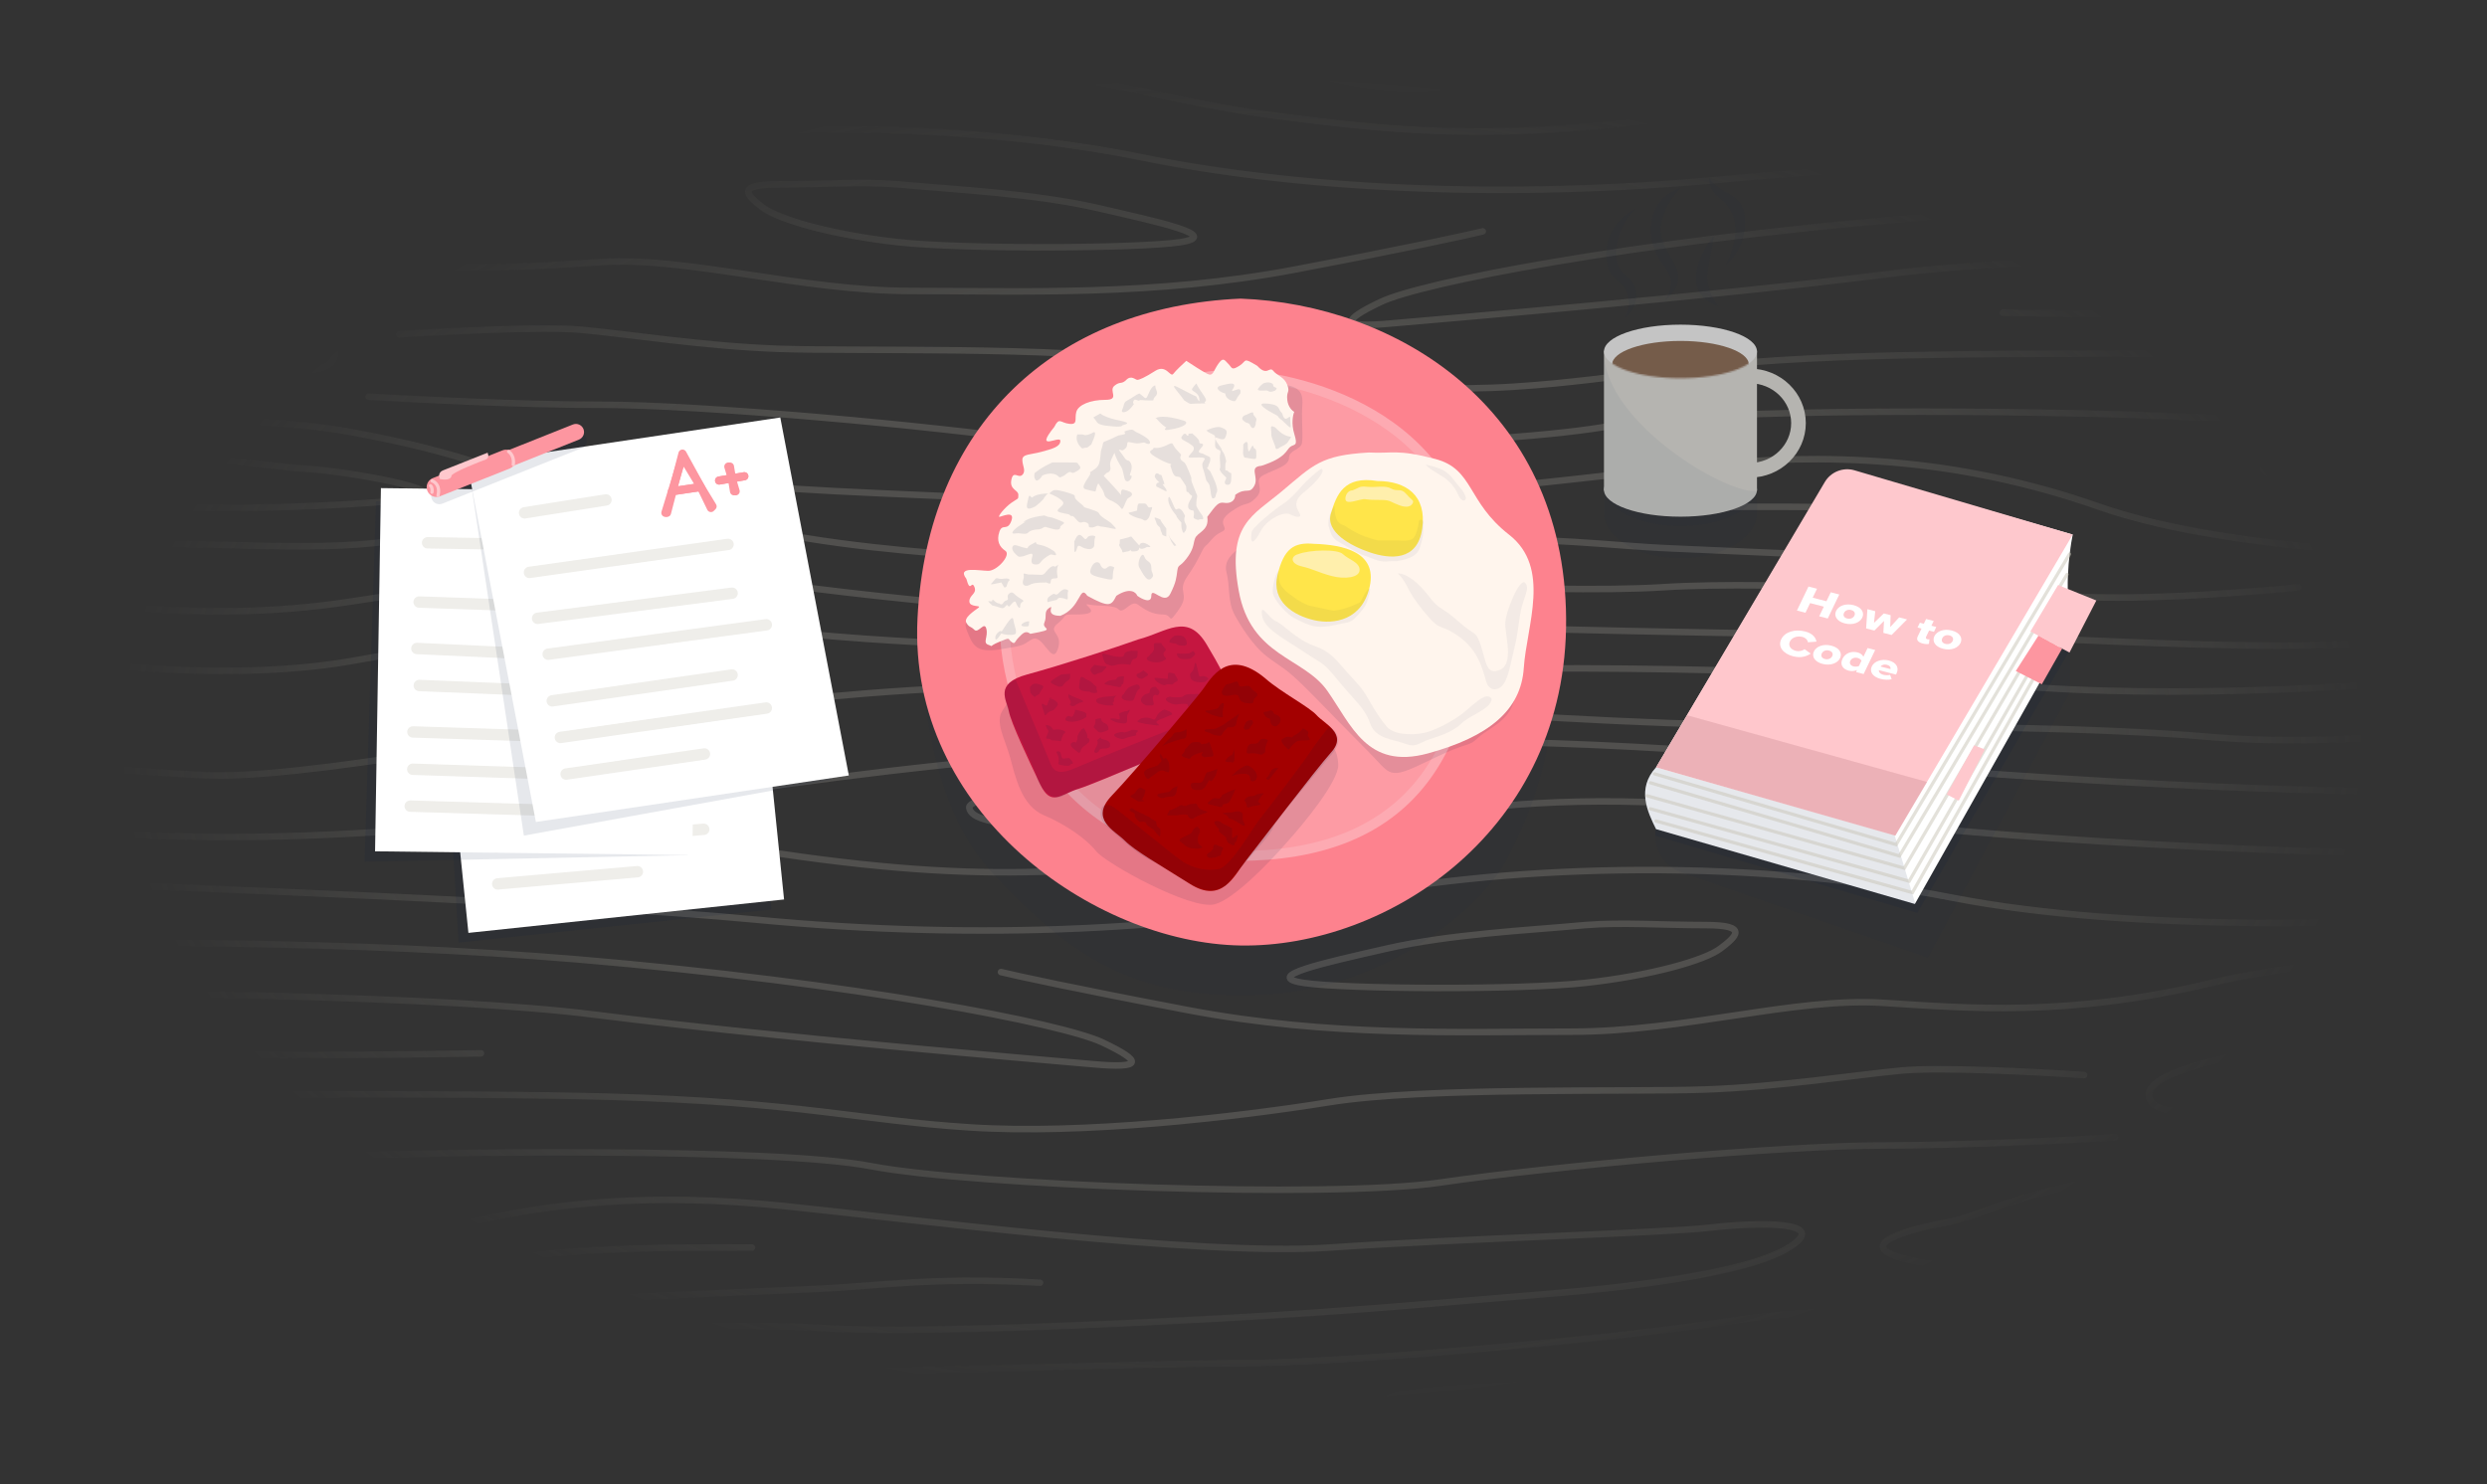 <svg width="1528" height="912" viewBox="0 0 1528 912" fill="none" xmlns="http://www.w3.org/2000/svg">
<rect x="0" y="0" width="1528" height="912" fill="#333333" stroke="none"/>
<path d="M-4 30.596C40.833 32.632 187.9 31.595 417.5 11.169C704.5 -14.365 920 8.948 1070.5 30.596C1221 52.244 1366.5 70.562 1530 50.579M-4 70.007C70.667 70.007 259.5 65.122 417.5 45.583C615 21.16 682 57.24 776 70.007C870 82.773 941.5 89.434 1104 60.015M793.5 41.143C808.167 46.323 845.5 56.13 877.5 53.909C917.5 51.134 929.5 47.803 930.5 41.143C931.5 34.482 875.5 24.49 813 35.037M-4 107.196C60.167 112.562 215.9 117.965 325.5 96.65C462.5 70.007 609.5 77.778 701.5 96.65C793.5 115.522 921.5 123.294 1061.5 109.972C1173.5 99.314 1420.5 89.619 1530 86.104M1530 124.959C1467.33 123.294 1307.8 122.849 1171 134.395C1000 148.827 873 173.805 848.5 185.462C824 197.118 823.5 201.559 854.5 198.783C885.5 196.008 1047 182.686 1161.5 168.254C1253.1 156.709 1445.33 154.563 1530 154.933M-4 136.06C23.167 133.285 95.4 131.953 167 148.827C256.5 169.92 316 164.369 369.5 161.038C423 157.708 491.5 178.801 560.5 178.801C629.5 178.801 709 182.131 796.5 165.479C866.5 152.157 902 144.386 911 142.166M-4 171.585C23.833 174.73 86.3 182.131 113.5 186.572C147.5 192.123 210 202.669 205.5 219.321C201 235.973 150 223.207 98.5 223.207C57.3 223.207 13 220.616 -4 219.321M245.5 205.444C273 203.594 333.9 200.449 357.5 202.669C387 205.444 432.5 212.66 478 214.326C523.5 215.991 650.5 212.66 709 222.097C767.5 231.533 861 242.079 930 237.639C999 233.198 1033.5 222.097 1151.5 218.766C1245.9 216.102 1443.17 217.656 1530 218.766M1530 188.792C1499.83 186.202 1430.8 190.346 1396 192.123C1361.2 193.899 1271.17 192.863 1230.5 192.123M-4 259.286C43.667 256.696 154.2 254.291 215 265.392C291 279.269 309 292.036 330 295.921C351 299.807 390.5 309.798 354.5 318.679C318.5 327.561 296 318.124 255.5 329.226C215 340.327 140 333.666 96 334.221C60.8 334.665 14.667 331.076 -4 329.226M-4 284.265C13 282.415 54.8 278.825 86 279.269C125 279.824 168.5 287.04 189.5 288.15C210.5 289.26 282 301.472 255.5 305.913C229 310.353 163 312.574 124.5 312.018C93.7 311.574 26 307.763 -4 305.913M1530 260.397C1482.33 259.657 1374.1 257.621 1322.5 255.401C1258 252.626 1051 249.85 990.5 261.507C930 273.163 709 281.489 641 271.498C573 261.507 431 248.74 369.5 248.74C320.3 248.74 253.667 245.41 226.5 243.744M1530 285.93C1510 286.855 1462.6 288.15 1433 285.93C1396 283.155 1378.5 285.375 1399.5 293.701C1420.5 302.027 1444.5 311.463 1530 310.353M1530 341.437C1479.5 341.807 1360.8 336.331 1290 311.463C1201.5 280.379 1120.5 278.159 1044.5 285.93C968.5 293.701 789 317.014 709 311.463C629 305.913 504 302.582 475.5 299.252C447 295.921 400 294.811 427 311.463C454 328.116 532 336.442 573 339.772C614 343.103 662.5 347.543 718 351.429C773.5 355.314 952 365.306 1021.5 360.865C1091 356.424 1226 365.306 1283.5 366.971C1329.5 368.303 1388.33 363.455 1412 360.865M1064 311.463C1099 311.463 1197 309.798 1243.5 325.34C1290 340.882 1270.5 344.768 1230.5 344.768C1190.5 344.768 1068 338.662 1027 336.997C986 335.332 953 329.226 887 333.111M-4 358.645C29.167 368.451 119.4 384.4 215 369.746C334.5 351.429 379 344.213 465.5 356.979C552 369.746 707 382.513 762.5 382.513C818 382.513 1046.5 390.284 1157 389.729C1267.5 389.174 1437 408.601 1530 384.733M1530 414.707C1474.33 420.813 1336.5 430.582 1230.5 420.813C1098 408.601 875 408.601 838 414.707C801 420.813 839.5 429.694 882 435.245C924.5 440.795 1052.5 446.346 1114.5 446.346C1176.5 446.346 1281.5 446.346 1360 453.007C1422.8 458.336 1499.5 450.787 1530 446.346M-4 399.165C36.833 407.121 137.8 419.703 215 406.381C311.5 389.729 370 375.852 475.5 387.508C581 399.165 659.5 394.169 677 406.381C694.5 418.593 647.5 421.923 600.5 422.478C553.5 423.033 465.5 431.359 400.5 440.24C335.5 449.122 184 479.651 124.5 476.32C76.9 473.656 19 468.919 -4 466.884M1530 485.756C1485.17 487.792 1338.1 486.755 1108.5 466.329C821.5 440.795 606 464.108 455.5 485.756C305 507.404 159.5 525.722 -4 505.739M1530 525.167C1455.33 525.167 1266.5 520.282 1108.5 500.743C911 476.32 844 512.4 750 525.167C656 537.933 584.5 544.594 422 515.175M732.5 496.303C717.833 501.483 680.5 511.29 648.5 509.069C608.5 506.294 596.5 502.964 595.5 496.303C594.5 489.642 650.5 479.651 713 490.197M1530 562.356C1465.83 567.722 1310.1 573.125 1200.5 551.81C1063.5 525.167 916.5 532.938 824.5 551.81C732.5 570.683 604.5 578.454 464.5 565.132C352.5 554.474 105.5 544.779 -4 541.264M-4 580.119C58.667 578.454 218.2 578.01 355 589.555C526 603.987 653 628.965 677.5 640.622C702 652.278 702.5 656.719 671.5 653.944C640.5 651.168 479 637.846 364.5 623.415C272.9 611.869 80.667 609.723 -4 610.093M1530 591.22C1502.83 588.445 1430.6 587.113 1359 603.987C1269.5 625.08 1210 619.529 1156.5 616.199C1103 612.868 1034.5 633.961 965.5 633.961C896.5 633.961 817 637.291 729.5 620.639C659.5 607.317 624 599.546 615 597.326M1530 626.745C1502.17 629.89 1439.7 637.291 1412.5 641.732C1378.5 647.283 1316 657.829 1320.5 674.481C1325 691.133 1376 678.367 1427.5 678.367C1468.7 678.367 1513 675.776 1530 674.481M1280.5 660.604C1253 658.754 1192.1 655.609 1168.5 657.829C1139 660.604 1093.5 667.82 1048 669.486C1002.5 671.151 875.5 667.82 817 677.257C758.5 686.693 665 697.239 596 692.799C527 688.358 492.5 677.257 374.5 673.926C280.1 671.262 82.833 672.816 -4 673.926M-4 643.952C26.167 641.362 95.2 645.506 130 647.283C164.8 649.059 254.833 648.023 295.5 647.283M1530 714.447C1482.33 711.856 1371.8 709.451 1311 720.552C1235 734.429 1217 747.196 1196 751.081C1175 754.967 1135.5 764.958 1171.5 773.839C1207.5 782.721 1230 773.284 1270.5 784.386C1311 795.487 1386 788.826 1430 789.381C1465.2 789.826 1511.33 786.236 1530 784.386M1530 739.425C1513 737.575 1471.2 733.985 1440 734.429C1401 734.984 1357.5 742.2 1336.5 743.31C1315.5 744.421 1244 756.632 1270.5 761.073C1297 765.513 1363 767.734 1401.5 767.179C1432.3 766.734 1500 762.923 1530 761.073M-4 715.557C43.667 714.817 151.9 712.781 203.5 710.561C268 707.786 475 705.01 535.5 716.667C596 728.323 817 736.65 885 726.658C953 716.667 1095 703.9 1156.5 703.9C1205.7 703.9 1272.33 700.57 1299.5 698.905M-4 741.09C16 742.015 63.4 743.31 93 741.09C130 738.315 147.5 740.535 126.5 748.861C105.5 757.187 81.5 766.623 -4 765.513M-4 796.597C46.5 796.967 165.2 791.491 236 766.623C324.5 735.539 405.5 733.319 481.5 741.09C557.5 748.861 737 772.174 817 766.623C897 761.073 1022 757.742 1050.5 754.412C1079 751.081 1126 749.971 1099 766.623C1072 783.276 994 791.602 953 794.932C912 798.263 863.5 802.703 808 806.589C752.5 810.474 574 820.466 504.5 816.025C435 811.584 300 820.466 242.5 822.131C196.5 823.463 137.667 818.615 114 816.025M462 766.623C427 766.623 329 764.958 282.5 780.5C236 796.042 255.5 799.928 295.5 799.928C335.5 799.928 458 793.822 499 792.157C540 790.492 573 784.386 639 788.271M1530 813.805C1496.83 823.611 1406.6 839.56 1311 824.906C1191.5 806.589 1147 799.373 1060.5 812.139C974 824.906 819 837.673 763.5 837.673C708 837.673 479.5 845.444 369 844.889C258.5 844.334 89 863.761 -4 839.893M-4 869.867C51.667 875.973 189.5 885.742 295.5 875.973C428 863.761 651 863.761 688 869.867C725 875.973 686.5 884.854 644 890.405C601.5 895.956 473.5 901.506 411.5 901.506C349.5 901.506 244.5 901.506 166 908.167C103.2 913.496 26.5 905.947 -4 901.506M1530 854.325C1489.17 862.281 1388.2 874.863 1311 861.541C1214.5 844.889 1156 831.012 1050.5 842.669C945 854.325 866.5 849.329 849 861.541C831.5 873.753 878.5 877.083 925.5 877.638C972.5 878.193 1060.5 877.638 1125.5 886.519C1190.5 895.4 1342 899.286 1401.5 895.956C1449.1 893.291 1507 888.555 1530 886.519M552 113.302C588.5 116.633 635 118.853 674 127.734C713 136.615 751 144.941 725 148.827C699 152.712 592.5 153.267 552 148.827C511.5 144.386 478.5 134.95 469 127.734C459.5 120.518 451 113.302 478 113.302C505 113.302 530 111.452 552 113.302ZM974 568.462C937.5 571.793 891 574.013 852 582.894C813 591.775 775 600.101 801 603.987C827 607.873 933.5 608.428 974 603.987C1014.5 599.546 1047.5 590.11 1057 582.894C1066.5 575.678 1075 568.462 1048 568.462C1021 568.462 996 566.612 974 568.462Z" stroke="url(#paint0_radial)" stroke-opacity="0.2" stroke-width="4" stroke-linecap="round"/>
<path d="M1004.98 178.5C1006.58 187.3 1001.32 193.167 998.484 195C999.984 192.833 1002.28 186.7 999.484 179.5C995.984 170.5 986.484 173 986.984 154.5C987.384 139.7 999.151 131 1004.98 128.5C1001.15 131.667 993.384 141.3 992.984 154.5C992.484 171 1002.98 167.5 1004.98 178.5Z" fill="#001640" fill-opacity="0.05"/>
<path d="M1030.98 168.5C1032.18 176.1 1026.15 182.333 1022.98 184.5C1025.15 181.833 1028.68 174.9 1025.48 168.5C1021.48 160.5 1013.48 155 1014.48 138.5C1015.48 122 1028.48 117 1032.48 115.5C1028.98 119 1021.68 128.5 1020.48 138.5C1018.98 151 1029.48 159 1030.98 168.5Z" fill="#001640" fill-opacity="0.05"/>
<path d="M1048.98 168.5C1048.18 176.1 1052.98 184.667 1055.48 188C1050.82 186.833 1041.58 181.7 1041.98 170.5C1042.38 159.3 1049.48 148.833 1052.98 145C1051.48 156 1049.98 159 1048.98 168.5Z" fill="#001640" fill-opacity="0.05"/>
<path d="M1064.98 133C1068.58 143 1063.48 156.833 1060.48 162.5C1065.15 159 1073.58 148.2 1071.98 133C1070.38 117.8 1056.98 120.5 1049.98 109C1049.98 121.5 1060.48 120.5 1064.98 133Z" fill="#001640" fill-opacity="0.05"/>
<path d="M1271.98 425V383L1016.98 509.5V513.412C1016.98 523.64 1023.47 532.745 1033.13 536.091L1184.48 588.5L1271.98 425Z" fill="#001640" fill-opacity="0.05"/>
<path d="M1272 399L1271 378L1017 491V513.5L1178 561L1272 399Z" fill="#001640" fill-opacity="0.1"/>
<path d="M1017.48 471.5C1005.48 484.5 1012.15 498.834 1017.48 509.5L1176.48 555.5L1273.48 383.5C1267.88 366.7 1271.15 339.834 1273.48 328.5L1139.35 289.914C1132.36 287.903 1124.89 290.861 1121.17 297.113L1017.48 471.5Z" fill="white"/>
<path d="M1176.98 556L1163.98 513L1017.48 471.5C1005.88 483.1 1011.48 498.5 1017.48 509.5L1176.98 556Z" fill="#001640" fill-opacity="0.1"/>
<path d="M1013.98 481L1166.98 526L1269.98 353M1016.48 475.5L1165 519L1271.5 340.5M1011.98 489L1169.98 533.5L1268.98 364.5M1013.98 497L1172.98 541.5L1269.98 372.5M1017.48 504.5L1174.98 548.5L1269.98 380.5" stroke="#C8C5B7" stroke-opacity="0.5" stroke-width="2" stroke-linecap="round"/>
<path d="M1254.48 420.5L1238.48 412.333L1252.48 390.5L1266.98 398.5L1254.48 420.5Z" fill="#FD96A0"/>
<path d="M1287.98 369L1264.48 359.5L1247.48 388L1271.48 401L1287.98 369Z" fill="#FEC8CD"/>
<path d="M1219.46 460.5L1212.89 458L1196 488.163L1203.46 492L1219.46 460.5Z" fill="#FEC8CD"/>
<path d="M1121.14 296.224L1017.48 471.5L1164.48 513.5L1273.48 328.5L1139.44 289.02C1132.41 286.95 1124.87 289.918 1121.14 296.224Z" fill="url(#paint1_linear)"/>
<path d="M1017.48 471.5L1164.48 513.5L1184 480.5L1036.48 439.5L1017.48 471.5Z" fill="#A15E65" fill-opacity="0.2"/>
<path d="M1122.96 380.065L1130.05 365.307L1124.81 363.952L1122.16 369.462L1113.71 367.28L1116.36 361.771L1111.12 360.416L1104.02 375.174L1109.27 376.529L1112.12 370.599L1120.56 372.781L1117.71 378.71L1122.96 380.065Z" fill="white"/>
<path d="M1133.42 383.065C1138.48 384.373 1142.72 382.534 1144.17 379.525C1145.62 376.516 1143.87 373.155 1138.81 371.847C1133.81 370.556 1129.55 372.365 1128.1 375.374C1126.65 378.383 1128.42 381.774 1133.42 383.065ZM1134.87 380.056C1132.82 379.529 1132.26 378.064 1132.95 376.626C1133.63 375.21 1135.32 374.329 1137.36 374.857C1139.44 375.392 1140.03 376.864 1139.35 378.28C1138.66 379.718 1136.94 380.592 1134.87 380.056Z" fill="white"/>
<path d="M1162.19 390.197L1171.68 380.637L1166.83 379.384L1161.34 385.327L1161.59 378.029L1157.41 376.95L1151.37 382.751L1152.14 375.588L1147.32 374.343L1146.54 386.157L1151.6 387.464L1157.53 381.557L1157.12 388.89L1162.19 390.197Z" fill="white"/>
<path d="M1181.33 395.44C1183.07 395.889 1184.37 395.879 1185.15 395.63L1185.46 392.827C1185.25 392.92 1184.67 392.919 1184.15 392.785C1183.32 392.573 1183.06 391.982 1183.36 391.363L1185.23 387.468L1188.22 388.24L1189.64 385.275L1186.65 384.504L1188.06 381.583L1183.39 380.378L1181.99 383.298L1179.55 382.668L1178.12 385.633L1180.56 386.263L1178.23 391.109C1177.25 393.167 1178.34 394.668 1181.33 395.44Z" fill="white"/>
<path d="M1193.78 398.656C1198.84 399.964 1203.09 398.125 1204.53 395.116C1205.98 392.107 1204.23 388.746 1199.17 387.439C1194.17 386.147 1189.91 387.956 1188.46 390.965C1187.02 393.974 1188.78 397.365 1193.78 398.656ZM1195.23 395.647C1193.18 395.12 1192.62 393.656 1193.31 392.217C1193.99 390.801 1195.68 389.92 1197.73 390.448C1199.8 390.983 1200.39 392.455 1199.71 393.871C1199.02 395.31 1197.3 396.183 1195.23 395.647Z" fill="white"/>
<path d="M1101.71 403.302C1106.62 404.57 1110.26 403.197 1112.49 401.633L1108.72 398.919C1107.49 399.918 1105.28 400.443 1103.33 399.939C1100 399.08 1098.55 396.615 1099.71 394.203C1100.87 391.792 1104.11 390.54 1107.43 391.398C1109.39 391.902 1110.66 393.325 1110.76 394.671L1116.02 394.287C1115.61 391.994 1113.96 389.303 1109.05 388.035C1102.8 386.42 1096.56 388.267 1094.37 392.825C1092.19 397.361 1095.46 401.687 1101.71 403.302Z" fill="white"/>
<path d="M1119.78 407.968C1124.84 409.275 1129.08 407.436 1130.53 404.427C1131.97 401.418 1130.23 398.057 1125.17 396.75C1120.17 395.458 1115.9 397.267 1114.46 400.276C1113.01 403.285 1114.78 406.676 1119.78 407.968ZM1121.22 404.958C1119.18 404.431 1118.61 402.967 1119.31 401.528C1119.99 400.112 1121.68 399.231 1123.72 399.759C1125.8 400.294 1126.39 401.766 1125.71 403.183C1125.02 404.621 1123.3 405.494 1121.22 404.958Z" fill="white"/>
<path d="M1145.01 414.186L1152.1 399.428L1147.43 398.223L1144.87 403.555C1144.19 402.186 1142.86 401.319 1141.24 400.902C1137.55 399.949 1133.71 401.318 1132.03 404.814C1130.28 408.443 1132.22 411.182 1135.85 412.12C1137.5 412.545 1139.23 412.444 1140.94 411.742L1140.34 412.981L1145.01 414.186ZM1138.82 409.504C1136.96 409.024 1136.08 407.652 1136.84 406.059C1137.61 404.466 1139.46 403.824 1141.32 404.305C1142.33 404.565 1143.37 405.256 1143.7 405.989L1142.13 409.263C1141.24 409.681 1139.83 409.764 1138.82 409.504Z" fill="white"/>
<path d="M1155.39 417.167C1157.65 417.75 1160.31 417.915 1162.23 417.342L1161.27 414.706C1160.17 415.069 1158.21 414.936 1157.18 414.668C1155.04 414.117 1154.2 412.879 1154.4 411.812L1164.89 414.522L1165.24 413.791C1166.99 410.163 1164.93 407.02 1160.57 405.894C1155.97 404.705 1151.53 406.37 1150.04 409.468C1148.37 412.942 1150.85 415.994 1155.39 417.167ZM1161.47 411.151L1155.4 409.584C1155.96 408.857 1157.26 407.999 1159.31 408.527C1161.47 409.086 1161.71 410.367 1161.47 411.151Z" fill="white"/>
<path fill-rule="evenodd" clip-rule="evenodd" d="M1079.48 315.147V316.022H1079.46C1078.68 331 1057.95 343 1032.48 343C1007.02 343 986.287 331 985.507 316.022H985.484V315.147V298.566H994.716C1003.28 291.727 1017.01 287.294 1032.48 287.294C1047.96 287.294 1061.69 291.727 1070.25 298.566H1079.48V315.147Z" fill="#001640" fill-opacity="0.05"/>
<path fill-rule="evenodd" clip-rule="evenodd" d="M1079.48 299.603V300.345H1079.46C1078.68 313.037 1057.95 323.206 1032.48 323.206C1007.02 323.206 986.287 313.037 985.507 300.345H985.484V299.603V285.552H994.716C1003.28 279.756 1017.01 276 1032.48 276C1047.96 276 1061.69 279.756 1070.25 285.552H1079.48V299.603Z" fill="#001640" fill-opacity="0.05"/>
<path d="M1104.98 260C1104.98 275.892 1091.68 289 1074.98 289C1058.29 289 1044.98 275.892 1044.98 260C1044.98 244.108 1058.29 231 1074.98 231C1091.68 231 1104.98 244.108 1104.98 260Z" stroke="#B5B4B0" stroke-width="9"/>
<rect x="985.484" y="215.5" width="94" height="86" fill="#B5B4B0"/>
<ellipse cx="1032.48" cy="301" rx="47" ry="16.5" fill="#B5B4B0"/>
<ellipse cx="1032.48" cy="216" rx="47" ry="16.5" fill="#C4C4C4"/>
<mask id="mask0" mask-type="alpha" maskUnits="userSpaceOnUse" x="985" y="199" width="95" height="34">
<ellipse cx="1032.48" cy="216" rx="47" ry="16.5" fill="#C8C5B7"/>
</mask>
<g mask="url(#mask0)">
<ellipse cx="1032.48" cy="224" rx="42" ry="14.5" fill="#755C4A"/>
</g>
<path d="M985.484 301.5V217C986.684 261.4 1064.48 305.5 1079.48 301.5C1076.48 315.5 1039.48 317.993 1029.98 317.5C991.42 315.5 986.126 305.477 985.484 301.5Z" fill="#001640" fill-opacity="0.05"/>
<path d="M609.658 536.404C571.677 495.766 565.18 421.881 566.679 390.019C696.281 375.453 955.484 358.12 955.484 405.313C955.484 464.304 940.492 499.262 925.999 527.665C911.506 556.068 853.036 607.958 774.575 611.236C696.114 614.513 657.134 587.202 609.658 536.404Z" fill="#001640" fill-opacity="0.05"/>
<path d="M962.211 380C961.211 249.5 856.711 187 762.211 183.5C648.211 188.5 569.711 261 563.711 380C557.711 499 672.211 579.5 762.211 581C852.211 582.5 963.211 510.5 962.211 380Z" fill="#FD828E"/>
<path d="M617.215 381.074C617.715 317.023 662.134 233.54 757.917 230.002C780.638 230.77 817.574 237.926 848.751 258.239C879.823 278.484 905.211 311.787 905.211 365.29C905.211 417.069 893.859 457.165 870.337 484.293C846.885 511.341 810.891 526 760.451 526C710.054 526 674.214 505.688 650.982 477.52C627.679 449.268 616.966 412.985 617.215 381.074Z" fill="#FD9BA4" stroke="#FDAAB2" stroke-width="6"/>
<path d="M594.485 388.627C591.409 381.272 594.485 383.11 597.56 377.594L668.915 309.557C700.696 284.835 768.196 235.513 783.943 236.004C803.627 236.617 799.936 245.198 799.936 253.779C799.936 262.36 800.551 267.877 799.936 272.167C799.321 276.458 791.939 276.458 791.939 281.362C791.939 286.265 783.943 288.104 776.561 291.782C769.18 295.459 777.792 299.75 771.64 305.879C765.489 312.009 766.719 307.105 756.262 314.461C745.805 321.816 756.262 324.268 750.726 326.719C745.19 329.171 743.345 333.462 740.884 335.301C738.424 337.14 737.193 343.269 729.812 353.689C722.431 364.109 731.657 364.109 724.276 374.529C716.894 384.949 721.2 377.594 714.434 377.594C707.668 377.594 703.362 374.529 699.056 371.464C694.75 368.4 690.444 377.594 687.368 374.529C684.293 371.464 675.066 372.69 668.915 371.464C662.764 370.239 679.987 377.594 661.533 377.594C651.691 377.594 656.612 377.594 649.846 383.11C643.08 388.627 653.537 388.627 649.846 399.047C646.155 409.467 640.619 388.627 633.853 392.917C627.086 397.208 628.932 396.595 614.169 399.047C599.406 401.499 597.56 395.982 594.485 388.627Z" fill="#001640" fill-opacity="0.1"/>
<path d="M641.637 382.715C639.795 387.016 650.237 386.402 633.038 389.474C629.967 387.016 628.124 389.474 625.668 391.931C623.211 394.389 623.825 396.232 621.368 394.389C618.911 392.546 621.368 391.317 613.997 394.389C606.627 397.461 610.926 397.461 607.241 396.232C603.556 395.003 607.241 391.317 606.013 386.402C604.784 381.486 601.099 389.474 598.642 387.016C596.185 384.558 595.571 385.787 593.728 382.715C591.885 379.643 598.642 375.342 601.099 373.499C603.556 371.656 595.571 373.499 595.571 369.505C595.571 365.511 600.485 364.897 598.642 360.596C596.799 356.295 596.185 364.897 593.728 355.681C587.586 347.693 601.713 350.765 607.241 350.765C612.769 350.765 621.368 340.934 617.683 338.477C613.997 336.019 612.155 332.333 613.997 326.803C615.84 321.273 618.911 326.803 621.368 320.044C623.825 313.285 615.226 317.586 613.997 317.586C612.769 317.586 617.068 312.057 621.368 308.985C625.668 305.912 625.668 307.141 625.668 304.069C625.668 300.997 620.14 300.997 621.368 294.853C622.596 288.709 625.668 294.238 628.124 291.781C630.581 289.323 628.124 286.251 628.124 282.564C628.124 278.878 633.038 279.492 639.795 277.649C646.551 275.806 651.465 274.577 651.465 270.89C651.465 267.204 634.881 278.264 647.78 262.289C650.851 256.144 651.465 259.831 656.993 260.445C662.521 261.06 660.064 257.373 661.292 253.072C662.521 248.771 669.892 245.699 679.105 245.699C688.318 245.699 680.948 240.169 684.633 237.097C688.318 234.025 688.932 236.483 692.004 233.411C695.075 230.339 697.532 233.411 698.76 233.411C699.988 233.411 703.06 232.182 709.816 227.881C716.573 223.58 719.029 232.182 720.872 229.724C722.346 227.758 726.81 223.58 728.857 221.737C731.928 223.785 738.807 228.25 741.756 229.724C745.441 231.568 745.441 227.881 748.512 223.58C751.583 219.279 752.197 221.122 754.654 223.58C757.111 226.038 756.497 227.881 761.411 224.809C766.325 221.737 763.253 219.279 772.467 224.809C778.609 231.568 779.837 224.809 782.294 227.881C784.751 230.953 789.051 231.568 790.893 236.483C792.736 241.398 790.279 240.169 790.893 245.699C791.385 250.123 793.965 252.458 795.193 253.072C794.374 254.916 793.228 260.2 795.193 266.59C797.65 274.577 795.193 272.734 792.736 274.577C790.279 276.42 790.279 281.336 774.924 286.251C766.939 286.865 773.695 293.01 770.624 298.539C767.553 304.069 765.71 299.154 758.954 304.069C758.954 307.756 755.883 309.599 752.197 308.985C748.512 308.37 747.284 310.213 741.756 317.586C742.37 321.887 741.141 324.345 738.07 326.803C734.999 329.26 734.385 329.875 733.771 332.333C733.156 334.79 733.157 337.862 728.857 343.392C724.557 348.922 723.943 346.464 723.329 350.765C722.715 355.066 722.715 357.524 719.029 364.897C715.344 372.27 707.359 359.981 707.359 366.126C707.359 371.041 701.626 368.174 698.76 366.126C697.941 363.873 694.215 360.719 685.861 366.126C682.79 372.27 681.562 373.499 668.049 366.126C663.135 358.753 664.364 373.499 651.465 378.414C641.023 378.414 648.394 371.041 644.708 373.499C641.023 375.956 643.48 378.414 641.637 382.715Z" fill="#FFF5ED"/>
<path d="M707.348 355.466C704.891 357.924 702.433 353.008 699.976 348.707C698.219 345.634 701.819 338.26 703.048 341.947C704.276 345.634 707.348 344.405 707.348 348.707C707.348 353.008 709.805 353.008 707.348 355.466Z" fill="#001640" fill-opacity="0.1"/>
<path d="M678.474 355.466C686.46 357.31 682.16 355.466 684.617 348.707C683.798 348.092 681.791 347.232 680.317 348.707C678.474 350.55 676.631 348.707 676.017 346.863C675.402 345.02 672.331 344.405 670.488 348.707C668.645 353.008 670.488 353.623 678.474 355.466Z" fill="#001640" fill-opacity="0.1"/>
<path d="M653.9 367.756C657.586 369.599 655.129 366.527 656.358 362.84C653.9 360.996 652.057 362.84 650.214 364.683C648.371 366.527 648.371 364.069 646.528 365.298C644.685 366.527 643.457 367.141 643.457 368.985C643.457 370.828 644.071 369.599 647.757 368.985C651.443 368.37 648.371 366.527 653.9 367.756Z" fill="#001640" fill-opacity="0.1"/>
<path d="M632.399 381.889C631.784 384.347 633.013 384.962 629.941 384.962C624.412 384.962 629.941 381.275 632.399 381.889Z" fill="#001640" fill-opacity="0.1"/>
<path d="M611.511 391.721C611.511 394.179 612.74 392.95 615.197 389.263C617.04 390.031 620.726 390.492 623.184 389.878C625.641 389.263 623.184 384.962 622.569 380.66C621.955 376.359 615.197 389.263 615.197 388.034C615.197 386.805 611.511 389.263 611.511 391.721Z" fill="#001640" fill-opacity="0.1"/>
<path d="M617.04 373.286C615.811 374.515 613.354 372.672 609.668 372.057C604.139 367.141 609.668 370.828 609.668 368.985C609.668 367.141 611.511 370.828 613.968 370.828C616.426 372.672 615.811 369.599 618.269 368.985C620.726 368.37 617.654 366.527 620.112 364.683C622.569 362.84 622.569 365.298 626.87 367.756C631.17 370.214 626.87 368.985 626.87 372.057C626.87 375.13 625.027 372.672 624.412 370.828C623.798 368.985 623.184 368.985 620.112 372.672C618.801 372.344 618.692 371.816 618.947 371.379L617.04 373.286Z" fill="#001640" fill-opacity="0.1"/>
<path d="M725.778 321.054C724.754 320.03 722.706 317.736 722.706 316.753C720.863 314.705 717.3 309.748 717.792 306.306C718.406 302.005 721.478 313.68 722.706 313.066C723.935 312.451 725.164 311.837 727.007 314.909C728.85 317.982 727.621 316.753 727.621 319.211C727.621 321.669 729.464 322.283 728.85 324.741C728.235 327.199 728.235 325.97 727.621 327.199C727.007 328.428 725.778 325.356 725.778 322.283V321.054Z" fill="#001640" fill-opacity="0.1"/>
<path d="M719.635 332.73C721.478 335.188 720.863 335.802 722.706 335.188C722.092 334.368 720.618 332.484 719.635 331.501C718.406 330.272 715.949 324.127 719.635 332.73Z" fill="#001640" fill-opacity="0.1"/>
<path d="M712.877 319.211C714.106 321.669 713.491 320.44 716.563 324.741V329.657C715.744 329.452 714.106 328.92 714.106 328.428C714.106 327.814 712.877 325.97 712.877 324.741C712.877 323.512 711.034 323.512 710.42 321.054C709.805 318.597 707.348 316.753 712.877 319.211Z" fill="#001640" fill-opacity="0.1"/>
<path d="M734.993 303.234C736.222 305.692 734.993 304.463 734.993 310.608C734.993 311.017 735.73 312.82 738.679 316.753C740.522 320.44 737.451 318.596 736.836 319.211C736.222 319.826 734.993 319.211 733.765 318.596C732.536 317.981 734.379 316.138 733.15 313.68C729.464 313.68 728.85 310.608 731.921 306.306C733.15 303.849 731.921 305.077 730.693 303.234C729.464 301.39 728.85 303.234 728.85 300.776C728.85 298.318 728.85 298.932 725.164 293.402C723.321 292.173 721.478 294.631 719.635 287.871C718.406 284.799 719.635 286.028 719.635 285.413C719.635 284.799 717.792 285.413 710.42 281.112C703.048 276.811 708.577 276.811 708.577 275.582C708.577 274.352 710.42 276.811 717.792 273.124C721.478 271.28 719.635 273.124 723.321 276.811C727.007 280.498 725.164 279.269 725.164 281.112C725.164 282.956 727.007 283.57 727.621 284.185C728.235 284.799 728.85 285.414 731.921 293.402C731.921 296.474 731.921 295.245 734.993 303.234Z" fill="#001640" fill-opacity="0.1"/>
<path d="M743.594 300.776C744.208 303.848 743.594 303.234 744.823 306.306C747.28 306.306 746.666 304.463 747.28 303.234C747.894 302.005 749.123 300.776 743.594 289.715C739.908 286.028 742.365 287.871 742.365 286.643C742.365 285.414 743.594 284.185 743.594 282.341C743.594 280.498 743.594 281.112 738.679 278.654C734.993 278.04 736.836 276.811 738.679 274.353C740.522 271.894 736.836 273.124 736.836 271.895C736.836 270.666 736.836 270.051 732.536 266.364C728.85 266.364 730.693 266.979 730.078 267.593C729.587 268.085 729.055 267.388 728.85 266.979C728.44 266.364 727.253 265.872 725.778 268.822C725.778 270.666 728.85 270.666 733.15 274.353C734.379 276.81 731.921 278.039 730.693 279.883C729.464 281.726 730.693 281.112 736.836 281.112C742.98 281.112 738.679 282.955 738.679 285.413C738.679 287.871 739.294 287.257 741.137 295.245C743.594 298.318 742.98 297.703 743.594 300.776Z" fill="#001640" fill-opacity="0.1"/>
<path d="M746.642 268.883C746.415 266.507 744.58 267.391 741.137 264.521C743.184 263.497 747.894 261.694 750.352 262.677C753.423 263.906 754.652 264.521 752.809 268.822C751.679 271.46 747.544 268.551 746.642 268.883C746.658 269.051 746.666 269.234 746.666 269.437C746.666 269.582 746.664 269.724 746.662 269.864C747.077 270.813 748.19 272.555 750.352 275.582C750.966 278.039 751.58 276.811 752.809 281.112C754.038 285.414 752.809 282.341 752.809 286.643C752.809 290.944 752.809 287.871 754.652 289.715C756.495 291.559 756.495 289.715 756.495 292.173C756.495 294.631 756.495 297.089 755.266 297.703C754.038 298.318 751.58 297.703 752.809 295.245C754.038 292.787 753.423 294.016 750.352 290.329C748.509 287.257 749.737 289.101 749.737 286.643C749.737 284.185 749.123 281.112 749.737 278.654C750.352 276.196 748.509 276.811 747.28 275.582C746.109 274.41 746.612 272.682 746.662 269.864C746.393 269.248 746.418 268.966 746.642 268.883Z" fill="#001640" fill-opacity="0.1"/>
<path d="M709.805 291.558C709.191 292.787 709.191 293.402 712.263 296.474C711.444 296.474 709.928 296.966 710.42 298.932L716.563 302.005C717.792 300.776 712.263 296.474 715.334 297.703C715.334 295.86 714.72 295.86 714.106 293.402C713.491 290.944 712.877 292.173 712.263 291.558C711.648 290.944 710.42 290.329 709.805 291.558Z" fill="#001640" fill-opacity="0.1"/>
<path d="M764.481 281.112C763.253 278.04 763.867 279.883 763.867 273.124C764.481 272.304 765.833 270.911 766.324 271.895C766.939 273.124 766.324 274.353 766.939 276.811C767.553 279.269 769.396 271.895 770.01 274.353C770.625 276.81 771.854 274.353 771.854 278.654C771.854 282.956 772.468 282.341 764.481 281.112Z" fill="#001640" fill-opacity="0.1"/>
<path d="M781.069 265.75C781.069 268.822 781.069 267.593 783.526 274.353C783.526 275.172 783.895 276.565 785.369 275.582C787.212 274.352 787.826 274.353 789.669 273.124C791.512 271.895 790.898 271.895 792.741 269.437C794.584 266.979 790.898 270.666 783.526 262.677C779.84 260.834 781.069 262.677 781.069 265.75Z" fill="#001640" fill-opacity="0.1"/>
<path d="M782.297 254.074C787.212 256.532 783.526 255.303 787.826 258.376C789.26 259.81 792.25 262.677 792.741 262.677C793.355 262.677 792.741 260.834 792.741 257.147C792.741 253.46 789.669 261.448 787.826 254.074C785.983 252.231 786.598 252.231 785.369 250.387C784.14 248.544 779.84 247.929 776.768 247.929C773.697 247.929 774.311 249.773 782.297 254.074Z" fill="#001640" fill-opacity="0.1"/>
<path d="M782.297 236.868C782.297 235.025 778.611 234.41 776.154 235.639C775.54 236.049 774.065 237.237 773.082 238.712C771.854 240.555 776.154 239.941 777.997 239.941C779.84 239.941 779.226 241.784 783.526 239.941C785.983 237.483 782.297 238.712 782.297 236.868Z" fill="#001640" fill-opacity="0.1"/>
<path d="M750.352 236.868C745.437 238.097 749.737 241.17 752.809 241.784C752.809 242.808 753.546 245.103 756.495 246.086C760.181 247.315 758.338 246.086 762.024 241.784C762.638 238.712 761.41 238.712 758.338 239.941C755.266 241.17 758.338 238.712 758.338 236.868C758.338 235.025 755.266 235.639 750.352 236.868Z" fill="#001640" fill-opacity="0.1"/>
<path d="M768.167 261.448C766.939 258.99 766.324 260.834 763.867 258.376C763.253 257.966 762.516 256.778 764.481 255.303C766.939 254.689 770.01 252.231 770.01 254.074C770.01 255.918 772.468 256.532 771.854 258.376C771.239 260.219 771.854 259.605 771.239 261.448C770.625 263.292 769.396 263.906 768.167 261.448Z" fill="#001640" fill-opacity="0.1"/>
<path d="M740.522 246.7C742.365 245.471 738.065 241.784 734.993 235.639C734.584 236.049 733.519 237.237 732.536 238.712C731.307 240.555 736.222 240.555 736.836 244.857C737.328 248.298 735.812 245.471 734.993 243.628C734.379 243.423 731.553 242.153 725.164 238.712C717.177 234.41 723.321 239.941 727.621 246.086C732.536 249.158 730.078 247.929 736.836 247.929C743.594 247.929 738.679 247.929 740.522 246.7Z" fill="#001640" fill-opacity="0.1"/>
<path d="M709.805 243.628C712.263 241.17 709.805 239.941 709.805 236.868C709.396 236.868 708.331 237.237 707.348 238.712C706.119 240.555 706.119 241.17 704.891 243.628C703.662 246.086 703.048 243.628 699.976 241.784C698.133 242.399 695.061 244.857 692.604 246.086C690.146 247.315 690.761 249.158 689.532 251.616C688.303 254.074 691.989 254.074 695.061 250.387C698.133 246.7 695.675 249.158 696.29 246.7C696.904 244.242 699.362 246.7 699.976 246.086C700.59 245.471 701.819 246.086 706.119 246.086C710.42 246.086 707.348 246.086 709.805 243.628Z" fill="#001640" fill-opacity="0.1"/>
<path d="M716.563 262.677C715.744 262.268 713.368 260.588 710.42 257.147H709.805C710.829 256.123 715.703 254.935 727.007 258.376C731.307 259.605 727.621 262.677 719.02 263.906C714.597 264.889 715.539 263.497 716.563 262.677Z" fill="#001640" fill-opacity="0.1"/>
<path d="M692.604 264.521C697.519 263.292 695.061 264.521 699.976 266.364C700.795 266.774 702.925 267.962 704.891 269.437C707.348 271.28 707.348 274.353 703.048 271.895C701.204 271.895 699.976 273.124 695.061 271.895C690.146 270.666 695.061 274.353 689.532 276.811C688.677 276.444 687.968 276.296 687.366 276.323C688.286 277.867 689.834 279.567 690.761 281.112C692.604 284.185 693.832 281.726 695.061 285.413C696.29 289.1 692.604 292.788 695.061 292.173C696.29 293.402 691.989 298.932 690.761 293.402L690.761 293.402C689.532 287.871 689.532 287.871 688.303 286.028C686.294 282.678 685.223 280.131 684.71 278.273C684.052 279.393 683.511 280.867 682.774 282.341C680.931 286.028 683.389 287.871 681.546 289.715C679.839 291.422 681.293 288.915 678.105 292.435C679.577 293.954 682.305 296.84 685.846 300.776C691.375 306.921 687.075 303.234 689.532 300.776C689.942 300.776 691.375 301.022 693.832 302.005C696.904 303.234 695.061 305.077 693.832 305.692C692.604 306.306 692.604 306.306 690.761 310.607L690.761 310.608C688.918 314.909 689.532 311.837 685.846 309.379C682.16 306.921 682.774 308.15 680.317 306.306C677.86 304.463 679.088 303.848 677.245 300.776C676.233 299.088 675.406 297.956 674.764 296.974C673.183 299.999 673.398 302.005 672.945 302.005C672.331 302.005 669.874 301.39 667.417 300.776L667.416 300.776C664.959 300.161 664.959 298.932 668.645 293.402C671.043 289.803 669.54 290.368 669.212 290.524C669.143 290.557 669.126 290.572 669.212 290.524C669.343 290.451 669.711 290.233 670.488 289.715C674.173 287.257 675.402 286.642 676.017 281.112C676.631 275.582 676.017 278.654 677.245 274.353C678.474 270.051 676.017 273.124 687.075 267.593C695.676 266.364 687.689 265.75 692.604 264.521Z" fill="#001640" fill-opacity="0.1"/>
<path d="M698.651 313.712C698.628 312.319 698.812 309.379 699.976 309.379H703.048C704.891 309.379 704.891 311.837 706.119 311.837C707.348 311.837 708.576 310.608 707.348 313.68C706.119 316.753 706.734 317.367 704.891 319.211C703.048 321.054 702.433 318.596 699.976 318.596C693.832 316.753 692.604 314.909 693.832 314.909C694.79 314.909 697.382 314.131 698.651 313.712Z" fill="#001640" fill-opacity="0.1"/>
<path d="M695.061 329.657C695.88 330.681 698.01 333.221 699.976 335.188C700.959 332.238 704.481 333.959 706.119 335.188C707.507 336.298 706.388 336.28 704.743 336.096C702.995 337.113 700.733 337.93 699.976 336.416C699.976 338.26 698.747 338.874 696.29 338.874C694.324 338.874 694.652 338.055 695.061 337.645C694.652 338.055 693.587 338.874 692.604 338.874C691.375 338.874 689.532 340.103 689.532 338.874C689.532 337.645 687.075 335.188 687.689 334.573C688.303 333.958 687.689 331.501 688.303 331.501C688.795 331.501 693.013 330.272 695.061 329.657Z" fill="#001640" fill-opacity="0.1"/>
<path d="M671.716 336.416C672.945 335.187 671.716 333.958 672.945 329.657C672.535 329.247 671.102 328.674 668.645 329.657C666.802 332.115 666.802 331.501 664.959 329.657C663.116 327.814 661.887 328.428 660.044 332.73V337.645C660.044 340.718 661.273 338.874 661.887 336.416C662.501 333.958 664.344 336.416 666.802 337.031C669.259 337.645 670.488 337.645 671.716 336.416Z" fill="#001640" fill-opacity="0.1"/>
<path d="M647.757 355.466C652.057 355.466 647.757 353.622 650.214 346.863C649.6 347.478 648.249 348.583 647.757 348.092C647.143 347.477 645.3 348.092 642.842 351.164C640.385 354.237 640.999 353.008 631.784 353.008C626.87 351.779 629.941 352.393 628.713 356.08C627.484 359.767 629.941 360.382 631.784 359.767C633.627 359.153 633.627 357.924 642.842 357.924C647.757 360.381 643.457 355.466 647.757 355.466Z" fill="#001640" fill-opacity="0.1"/>
<path d="M609.668 357.924C607.825 359.767 609.054 359.153 615.197 357.924L617.04 360.996C618.883 360.996 618.269 359.767 619.497 357.309C621.34 356.08 619.497 355.466 618.269 355.466C617.04 355.466 615.197 356.08 613.354 355.466C611.511 354.851 611.511 356.08 609.668 357.924Z" fill="#001640" fill-opacity="0.1"/>
<path d="M634.242 341.947C635.47 337.646 628.713 343.176 625.641 341.947C624.207 340.923 621.463 338.383 621.955 336.416C622.569 333.958 624.412 335.188 628.713 336.416C633.013 337.645 629.941 336.416 633.627 334.573C637.313 332.73 636.085 332.73 636.699 333.958C637.313 335.187 640.999 333.958 647.757 338.874C650.829 342.561 646.528 340.718 645.914 340.718C645.3 340.718 644.071 341.332 641.614 343.176C639.156 345.019 639.156 346.863 636.699 346.863C634.242 346.863 633.013 346.248 634.242 341.947Z" fill="#001640" fill-opacity="0.1"/>
<path d="M643.457 324.127C640.999 322.898 640.999 325.356 637.313 325.356C636.085 325.356 633.259 325.724 631.784 327.199C629.941 329.043 627.484 327.199 623.798 327.814C620.112 328.428 622.569 325.356 627.484 322.283C631.416 319.825 629.941 320.44 628.713 321.054C629.327 320.03 632.767 317.736 641.614 316.753C645.914 318.596 643.457 316.753 649.6 319.211C655.743 321.668 653.9 321.054 651.443 323.512C651.443 325.97 649.6 325.97 643.457 324.127Z" fill="#001640" fill-opacity="0.1"/>
<path d="M631.784 306.306C632.399 302.62 633.627 306.306 634.242 305.692C634.838 305.095 637.173 303.339 644.06 303.238C644.264 303.235 644.473 303.234 644.685 303.234C645.095 302.824 646.16 301.882 647.143 301.39C648.371 300.776 652.057 301.39 657.586 303.234C663.116 305.077 657.586 304.463 663.116 308.764C668.645 313.066 663.116 310.608 670.488 313.066C677.86 315.524 672.945 314.909 678.474 318.596C684.003 322.283 681.546 320.44 684.617 323.512C687.689 326.585 682.774 324.127 676.017 323.512C673.559 322.283 673.559 324.127 670.488 324.127C667.416 324.127 670.488 322.283 667.416 321.054C664.344 319.826 664.344 322.898 661.273 319.211C658.201 315.524 658.815 317.982 657.586 316.753C656.358 315.524 655.743 316.138 651.443 314.909C647.143 313.681 652.672 311.837 653.286 309.379C653.778 307.412 647.757 304.463 644.685 303.234C644.473 303.234 644.264 303.235 644.06 303.238C643.559 303.242 642.221 304.875 641.614 305.692C641.614 306.101 640.508 307.781 636.085 311.222C628.713 314.909 631.17 309.993 631.784 306.306Z" fill="#001640" fill-opacity="0.1"/>
<path d="M649.6 292.173C647.757 290.944 644.685 290.329 640.385 292.173C639.975 292.992 638.788 294.754 637.313 295.245C635.47 295.86 634.856 290.944 636.085 290.329C637.313 289.715 638.542 287.871 646.528 284.185H656.358C663.73 284.185 661.273 284.185 663.116 286.028C664.959 287.871 662.501 289.1 660.044 290.329L660.044 290.329C657.586 291.559 658.815 287.871 653.9 292.173C650.214 294.016 651.443 293.402 649.6 292.173Z" fill="#001640" fill-opacity="0.1"/>
<path d="M664.959 275.582C663.32 274.353 660.412 270.911 661.887 266.979H664.959C666.187 266.979 666.187 268.208 670.488 266.364C674.173 263.906 672.945 267.593 670.488 273.124C666.801 276.196 668.645 274.353 664.959 275.582Z" fill="#001640" fill-opacity="0.1"/>
<path d="M678.474 261.448C672.945 260.219 674.788 259.605 671.716 256.532L676.017 254.074C676.836 254.894 680.317 256.901 687.689 258.376C696.904 260.219 690.146 260.834 689.532 261.448C688.918 262.063 688.303 262.677 678.474 261.448Z" fill="#001640" fill-opacity="0.1"/>
<path d="M822.205 469.824C821.783 459.711 817.456 456.832 815.346 456.656L731.987 424H629.108C624.36 424 620.666 429.267 615.918 436.641C611.17 444.015 617.501 454.022 620.666 465.61C623.832 477.198 627.525 495.106 641.242 500.899C654.96 506.693 667.622 515.647 673.425 523.021C679.229 530.395 731.46 559.364 746.232 555.677C758.05 552.728 780.349 529.517 790.022 518.281C800.925 506.342 822.627 479.937 822.205 469.824Z" fill="#001640" fill-opacity="0.1"/>
<path d="M741.326 395.963C729.478 376.131 716.891 388.372 699.402 392.905C686.99 397.383 652.012 408.77 631.138 414.437C610.264 420.103 618.727 430.303 619.855 437.102C620.983 443.902 632.267 467.7 639.037 481.866C645.806 496.032 651.448 488.099 662.731 484.699C674.014 481.3 729.881 456.458 746.403 450.927C768.405 443.561 758.074 430.869 755.818 424.07C753.561 417.27 749.141 409.046 741.326 395.963Z" fill="#C51640"/>
<path d="M728.64 393.174C727.64 390.674 725.64 390.174 721.64 390.674C719.64 392.008 716.54 394.774 720.14 395.174C724.64 395.674 721.64 396.174 725.64 396.674C729.64 397.174 729.64 395.674 728.64 393.174Z" fill="#001640" fill-opacity="0.1"/>
<path d="M732.984 403.5C734.484 402 734.984 402 732.984 400C732.318 400.5 730.884 401.5 730.484 401.5C729.984 401.5 725.64 402 723.984 401.5C722.329 401 722.984 405 726.984 405C730.984 405 731.484 405 732.984 403.5Z" fill="#001640" fill-opacity="0.1"/>
<path d="M731.484 416.5C732.484 419.5 737.484 419.5 740.484 419L742.484 417C741.818 416.333 740.084 415.1 738.484 415.5C736.484 416 736.984 416.5 735.484 410C733.984 403.5 733.984 410.5 732.984 412C731.984 413.5 730.484 413.5 731.484 416.5Z" fill="#001640" fill-opacity="0.1"/>
<path d="M736.984 428.5C736.484 425 735.484 427 731.484 426.5C730.536 426.5 728.409 426.7 727.485 427.5C726.329 428.5 725.64 428.5 721.64 428.5C717.64 428.5 720.14 427.5 717.484 428.5C714.829 429.5 716.984 431.5 720.14 432.5C723.295 433.5 722.484 432.5 726.984 432.5C731.484 432.5 727.984 432.5 731.484 436C734.984 439.5 733.984 436 736.984 434.5C739.984 433 737.484 432 736.984 428.5Z" fill="#001640" fill-opacity="0.1"/>
<path d="M715.485 400.5C717.485 398.5 714.985 398.5 713.485 395.174H709.985C708.485 395.174 708.985 396.674 708.985 398C708.985 399.326 709.485 399.5 705.485 403.5C702.485 405.5 707.485 407 709.985 407C712.485 407 713.485 407 716.485 405C716.485 404 713.485 402.5 715.485 400.5Z" fill="#001640" fill-opacity="0.1"/>
<path d="M722.485 419C724.829 418 722.985 417 721.64 414C720.588 413.667 718.385 413.1 717.985 413.5C717.485 414 717.484 416.5 717.484 417C717.484 417.5 711.485 416.5 709.985 416.5C708.485 416.5 709.985 419 713.485 420.5C716.985 422 715.485 420 718.485 420.5C721.484 421 720.14 420 722.485 419Z" fill="#001640" fill-opacity="0.1"/>
<path d="M692.485 400.5C695.985 399.5 693.985 400 698.985 400C698.985 401.167 698.885 403.6 698.484 404L698.484 404C697.984 404.5 697.484 405 696.484 405C695.684 405 694.818 407.333 694.484 408.5C692.651 408.167 688.384 407.7 685.985 408.5C682.985 409.5 682.984 409 680.984 408.5C678.984 408 678.485 407 677.485 403.5C676.485 400 678.985 402.5 685.985 403.5C692.985 404.5 688.985 401.5 692.485 400.5Z" fill="#001640" fill-opacity="0.1"/>
<path d="M704.484 415.5C706.484 414.5 704.484 413.5 702.484 412C701.818 412.5 700.184 413.6 698.985 414C697.485 414.5 698.484 416.5 700.484 417C702.484 417.5 702.484 416.5 704.484 415.5Z" fill="#001640" fill-opacity="0.1"/>
<path d="M711.984 426.5C712.984 424.5 711.984 424.5 709.985 422C708.818 422 706.484 422.5 706.484 424.5C706.484 427 704.484 425.5 702.484 427.5C700.484 429.5 700.484 431 702.484 432.5C704.484 434 704.484 433.5 707.484 433.5C710.484 433.5 707.484 430.5 708.484 428C709.484 425.5 710.984 428.5 711.984 426.5Z" fill="#001640" fill-opacity="0.1"/>
<path d="M720.14 439C720.14 437.5 717.985 437 715.485 436C714.318 436.333 711.684 437.7 710.484 440.5C708.984 444 708.484 441 704.484 441C700.484 441 699.984 442.5 698.985 443C697.985 443.5 700.484 444.5 708.484 445.5C716.484 446.5 708.484 444.5 710.984 443C713.484 441.5 712.484 442.5 720.14 439Z" fill="#001640" fill-opacity="0.1"/>
<path d="M692.485 430.5C688.485 430 688.484 427.5 690.484 426.5C690.818 425.833 691.684 424.3 692.485 423.5C693.485 422.5 692.984 422.5 696.984 421C700.984 419.5 700.484 423.5 699.984 423.5C699.484 423.5 698.484 424.5 697.484 427.5C696.484 430.5 696.484 431 692.485 430.5Z" fill="#001640" fill-opacity="0.1"/>
<path d="M689.484 420.5C690.484 420.5 690.484 418 690.484 415.5C689.151 415.5 686.384 415.8 685.985 417C685.485 418.5 683.484 417 679.984 419C676.484 421 679.984 420.5 686.484 422C689.984 423 688.484 420.5 689.484 420.5Z" fill="#001640" fill-opacity="0.1"/>
<path d="M678.984 411C681.484 408.5 677.485 410 672.484 408.5C671.484 409.333 669.584 411.2 669.984 412C670.484 413 670.984 414 671.984 414.5C672.984 415 673.484 414 675.484 413.5C677.484 413 676.484 413.5 678.984 411Z" fill="#001640" fill-opacity="0.1"/>
<path d="M683.984 431.5C685.484 430.5 682.984 429.5 685.985 427.5C684.651 427.667 681.784 428 680.984 428C679.985 428 675.484 428.5 673.984 429.5C672.484 430.5 674.484 432.5 675.484 432.5C676.485 432.5 677.485 433.5 681.984 433.5C686.484 433.5 682.484 432.5 683.984 431.5Z" fill="#001640" fill-opacity="0.1"/>
<path d="M692.485 440.5C692.485 438 694.484 437.5 693.984 436L692.485 437C691.818 437 690.084 437.2 688.484 438C686.484 439 687.984 439 687.984 441C687.984 443 686.984 441.5 683.484 441.5C679.984 441.5 683.984 443 684.984 443.5C685.984 444 685.985 444 689.484 444.5L689.484 444.5C692.984 445 692.485 443 692.485 440.5Z" fill="#001640" fill-opacity="0.1"/>
<path d="M698.484 450C700.484 448.5 697.484 448.5 695.484 448.5C693.984 449.167 690.884 450.4 690.484 450C689.985 449.5 686.484 450 684.984 451C683.484 452 685.985 453.5 688.484 454C690.984 454.5 690.484 453.5 695.484 452.5C700.484 451.5 696.484 451.5 698.484 450Z" fill="#001640" fill-opacity="0.1"/>
<path d="M673.984 424.5C674.984 427 668.984 425.5 669.484 425C668.151 425 665.184 424.8 663.984 424C662.484 423 662.984 422 663.484 418C663.984 414 665.984 417 668.484 418C670.984 419 669.984 419 672.484 421C674.984 423 672.984 422 673.984 424.5Z" fill="#001640" fill-opacity="0.1"/>
<path d="M654.984 419C657.484 417 657.484 418 657.484 414L651.985 414.5C650.818 415.167 648.084 416.8 646.484 418C644.484 419.5 645.984 420 650.484 422C653.984 422 652.484 421 654.984 419Z" fill="#001640" fill-opacity="0.1"/>
<path d="M660.485 436.118C660.144 436.039 660.088 436 660.485 436V436.118C661.861 436.436 667.885 437.397 667.485 439C666.985 441 668.485 440 665.985 441.5C663.484 443 660.485 443.5 658.485 443.5C656.485 443.5 653.484 443 654.984 441C656.485 439 657.485 440.5 658.485 440.5C659.285 440.5 660.151 438.167 660.485 437V436.118Z" fill="#001640" fill-opacity="0.1"/>
<path d="M646.484 429.5C650.484 431.5 650.485 433 648.985 434.5C647.485 436 648.485 436 645.485 437C642.485 438 642.485 441.5 641.485 438C640.485 434.5 639.485 432.5 640.485 432.5C641.485 432.5 641.484 433.5 642.984 433.5C644.006 433.5 643.288 431.324 645.214 429.443C644.253 429.339 643.9 429.074 646.484 428.5C645.965 428.797 645.549 429.116 645.214 429.443C645.591 429.484 646.061 429.5 646.484 429.5Z" fill="#001640" fill-opacity="0.1"/>
<path d="M638.484 426.5C636.984 427.5 635.484 428 635.984 428.5C634.984 427.833 632.984 426.2 632.984 425C632.984 423.5 632.484 422 632.984 422C633.484 422 633.984 419 638.484 420.5C642.985 422 640.485 422 638.484 426.5Z" fill="#001640" fill-opacity="0.1"/>
<path d="M657.484 432.5C658.484 431.5 657.484 430.5 656.484 428.5V426.5C656.818 426.833 658.584 427.9 662.984 429.5C668.485 431.5 663.484 431.5 662.984 432C662.485 432.5 661.484 432.5 660.485 433.5C659.485 434.5 656.484 433.5 657.484 432.5Z" fill="#001640" fill-opacity="0.1"/>
<path d="M643.984 450C644.484 448 643.484 449.5 642.484 445.5C643.485 445.5 645.684 445.9 646.484 447.5C647.484 449.5 647.484 447.5 651.985 448.5C655.585 449.3 654.485 450.5 653.484 451C652.985 452 651.985 454.2 651.985 455C651.985 456 650.484 455 647.484 455C644.485 455 646.484 454 643.984 454C641.485 454 643.484 452 643.984 450Z" fill="#001640" fill-opacity="0.1"/>
<path d="M667.984 453.5C668.484 452 667.485 450 665.985 447.5C665.318 447.5 663.584 448.5 661.984 452.5C661.984 456 661.984 453.5 661.484 455.5C660.984 457.5 660.485 455 658.485 456.5C656.485 458 659.484 460 661.984 462C664.484 464 662.984 460.5 665.985 458.5C668.985 456.5 667.485 457 668.484 456.5C669.484 456 669.984 453.5 667.984 453.5Z" fill="#001640" fill-opacity="0.1"/>
<path d="M650.484 467.5C650.484 465.5 650.484 465 648.985 462C649.818 461.5 651.584 461.2 651.985 464C652.485 467 653.484 466 654.984 466C656.484 466 656.484 465 658.485 467.5C660.485 470 657.484 469 657.484 470C657.484 471 653.484 470.5 651.484 470C649.484 469.5 650.484 469.5 650.484 467.5Z" fill="#001640" fill-opacity="0.1"/>
<path d="M672.484 461C672.984 460 675.484 456.5 673.984 455C674.818 454.167 676.484 452.7 676.484 453.5C676.484 454.5 677.485 454 679.984 455C682.484 456 681.984 457.5 681.984 458.5C681.984 459.5 679.984 460 677.485 460C674.985 460 675.484 462 673.984 462.5C672.485 463 671.984 462 672.484 461Z" fill="#001640" fill-opacity="0.1"/>
<path d="M672.484 447.5C670.985 446.5 673.484 446 672.984 442C674.151 441.667 676.484 441.1 676.484 441.5C676.484 442 676.484 443.5 678.984 444.5C680.984 445.3 681.151 447.5 680.984 448.5C679.651 449.167 676.684 450.4 675.484 450C673.984 449.5 673.984 448.5 672.484 447.5Z" fill="#001640" fill-opacity="0.1"/>
<path d="M644.181 466.174C642.491 461.939 630.098 432.293 624.113 418C622.88 418 619.888 419.059 617.775 423.294C615.135 428.588 622.528 443.94 624.113 447.645C625.697 451.351 636.259 473.585 636.788 476.761C637.316 479.938 641.012 487.349 646.822 489.467C652.631 491.584 655.272 486.82 660.553 485.232C665.834 483.643 685.903 475.173 700.69 469.35C715.478 463.527 748.221 455.586 759.312 451.88C768.184 448.916 763.009 438.293 759.312 433.352L733.962 442.352C713.893 450.292 671.115 467.338 660.553 471.997C647.35 477.82 646.294 471.468 644.181 466.174Z" fill="#001640" fill-opacity="0.1"/>
<path d="M808.952 439.504C804.44 434.405 786.955 425.342 777.366 416.844C754.241 397.547 744.089 416.844 739.012 423.642C733.936 430.44 697.274 474.06 683.173 488.788C669.072 503.517 684.865 510.315 691.07 516.546C697.274 522.778 711.375 530.708 731.116 543.171C750.857 555.634 758.189 538.073 764.958 529.576C771.726 521.078 807.824 473.493 817.977 462.163C828.129 450.834 813.464 444.602 808.952 439.504Z" fill="#A30000"/>
<path d="M760.984 420.5C760.484 417 757.984 420 753.484 420.5C750.984 423.167 747.884 428.3 755.484 427.5C764.484 425 758.484 431 765.484 432C772.484 433 768.484 431 771.484 428.5C774.484 426 770.484 425.5 768.484 422.5C766.484 419.5 761.484 424 760.984 420.5Z" fill="#001640" fill-opacity="0.1"/>
<path d="M776.984 439.5C774.984 436.5 777.984 438 780.484 436.5C780.984 436.5 782.084 436.8 782.484 438C782.984 439.5 785.484 439 786.484 441C787.484 443 785.984 445 784.484 446C782.984 447 780.484 445.5 780.484 443C780.484 440.5 778.984 442.5 776.984 439.5Z" fill="#001640" fill-opacity="0.1"/>
<path d="M803.484 451.5C803.984 450 804.484 449.5 800.484 447.5C799.984 448.333 798.384 450.3 795.984 451.5C792.984 453 794.484 453.5 792.984 453C791.484 452.5 790.484 452.5 787.984 454C785.484 455.5 790.984 460 791.484 460.5C791.984 461 792.984 458.5 794.984 457C796.984 455.5 796.484 455 801.984 455C807.484 455 802.984 453 803.484 451.5Z" fill="#001640" fill-opacity="0.1"/>
<path d="M776.484 463C778.484 461.5 775.984 461.5 778.984 455L778.484 454.5C777.484 454 775.184 453.4 773.984 455C772.484 457 772.484 457 769.484 457C766.484 457 765.984 460 765.984 462C765.984 464 767.984 462.5 771.484 463C774.984 463.5 774.484 464.5 776.484 463Z" fill="#001640" fill-opacity="0.1"/>
<path d="M778.484 479C779.984 480 780.484 477.5 785.484 472H783.484C782.484 472 780.984 473 779.984 475.5C778.984 478 776.984 478 778.484 479Z" fill="#001640" fill-opacity="0.1"/>
<path d="M767.484 448L767.484 448C767.818 447.333 768.684 445.8 769.484 445C770.485 444 769.484 442 767.984 442.5C766.484 443 765.484 443 764.484 446C763.485 449 765.484 448.5 767.484 448Z" fill="#001640" fill-opacity="0.1"/>
<path d="M757.984 446.5C760.485 445.5 758.484 445 761.484 438.5C760.318 439.333 757.084 441.6 753.484 444C751.484 445.5 752.484 445 749.484 446.5C746.484 448 746.984 448 742.984 448C738.984 448 739.484 449.5 741.984 450C744.484 450.5 743.984 451.5 747.984 452C751.984 452.5 749.484 451.5 753.484 448C754.484 446 755.484 447.5 757.984 446.5Z" fill="#001640" fill-opacity="0.1"/>
<path d="M751.484 435.5C751.984 433 752.484 432 750.984 432C750.484 432.333 749.384 433.2 748.984 434C748.484 435 748.984 435.5 742.984 436.5C737.984 436.5 741.984 438 742.984 438.5L742.985 438.5C743.985 439 744.985 439.5 748.984 440.5C752.984 441.5 750.484 440 751.484 435.5Z" fill="#001640" fill-opacity="0.1"/>
<path d="M726.484 454C729.484 454 728.984 452 728.984 448C728.151 448.667 725.884 450 723.484 450C720.484 450 720.984 452 719.484 453C717.984 454 714.484 458 713.984 458.5C713.484 459 715.484 457 726.484 454Z" fill="#001640" fill-opacity="0.1"/>
<path d="M712.984 468.5C714.984 467 711.484 466 712.984 463L714.985 466.5C715.318 466 716.185 465.3 716.985 466.5C717.985 468 718.485 468.5 718.485 472.5C718.485 476.5 716.485 473.5 713.984 473.5C711.484 473.5 710.985 475 708.485 476.5C705.985 478 705.985 479 704.985 478.5C703.985 478 703.484 477 702.984 475.5C702.484 474 703.984 473 704.984 472.5C705.984 472 706.484 472 709.484 471C712.484 470 710.984 470 712.984 468.5Z" fill="#001640" fill-opacity="0.1"/>
<path d="M733.985 456C730.985 456 730.485 458.5 727.985 460.5C728.151 460.833 727.985 462 725.985 464L725.985 464C726.485 465 726.485 465 729.485 466C732.485 467 729.985 465 735.985 463C741.985 461 736.985 463 738.485 464.5C739.985 466 741.485 465 743.985 465C746.485 465 745.485 463 743.985 458.5C742.485 454 742.984 457 740.485 457C737.985 457 738.485 458 737.985 457C737.485 456 736.985 456 733.985 456Z" fill="#001640" fill-opacity="0.1"/>
<path d="M758.485 464C758.485 461.5 757.984 462 758.485 460L756.985 464C756.484 464 755.084 464.5 753.484 466.5C751.484 469 755.485 468 756.985 468.5C758.485 469 758.485 466.5 758.485 464Z" fill="#001640" fill-opacity="0.1"/>
<path d="M770.485 480C772.485 479 772.485 477 771.985 475.5L771.484 474.5C771.151 473.833 769.985 472.2 767.984 471C765.484 469.5 764.484 471 762.485 472C760.485 473 757.984 475.5 756.985 476.5C755.985 477.5 758.485 475.5 764.484 475.5C770.484 475.5 765.984 481 770.485 480Z" fill="#001640" fill-opacity="0.1"/>
<path d="M772.985 492.5C773.485 492 773.984 490 776.484 487.5C775.318 487.5 772.685 487.7 771.484 488.5C769.984 489.5 768.484 489 766.985 489.5C765.785 489.9 764.818 491.333 764.485 492C764.818 492.167 765.584 493 765.984 495C766.485 497.5 766.985 495.5 771.985 495C776.985 494.5 772.485 493 772.985 492.5Z" fill="#001640" fill-opacity="0.1"/>
<path d="M743.985 480C744.985 480 747.485 476.5 747.984 472.5C746.318 473.167 742.784 474.5 741.984 474.5C740.984 474.5 740.485 476.5 739.485 479C738.485 481.5 736.985 481 733.985 481C730.985 481 731.485 482.5 731.985 484C732.485 485.5 734.985 485.5 736.985 485.5C738.985 485.5 740.485 484 741.984 481C743.484 478 742.984 480 743.985 480Z" fill="#001640" fill-opacity="0.1"/>
<path d="M756.985 489.5C758.485 486.5 757.984 487.5 758.985 485C758.151 485.167 755.384 486.1 750.984 488.5C749.484 491.5 748.984 490.5 746.985 490.5C744.985 490.5 745.485 490.5 742.984 492.5C740.484 494.5 742.984 494 747.985 495.5C752.985 497 749.485 494.5 752.485 494C755.485 493.5 755.484 492.5 756.985 489.5Z" fill="#001640" fill-opacity="0.1"/>
<path d="M763.485 503.5V500C762.485 498 758.985 498.5 757.485 499C755.985 499.5 754.485 499 751.985 499.5C749.485 500 753.484 500 754.485 502C755.485 504 755.484 502 761.484 506C767.485 510 763.485 504.5 763.485 503.5Z" fill="#001640" fill-opacity="0.1"/>
<path d="M719.484 489.5C722.984 489.5 722.985 486 723.484 483C722.484 483.333 720.284 484.3 719.484 485.5C718.484 487 717.485 486.5 712.984 487.5C708.484 488.5 712.984 490.5 713.984 490.5C714.984 490.5 715.985 489.5 719.484 489.5Z" fill="#001640" fill-opacity="0.1"/>
<path d="M703.485 487C703.985 484.5 703.985 486 700.985 484C700.485 484 699.285 484.3 698.484 485.5C697.484 487 697.485 487.5 695.485 488.5C693.485 489.5 694.485 489.5 699.485 492.5C704.685 492.5 702.985 491.833 701.485 491.5C701.985 490.833 703.084 489 703.485 487Z" fill="#001640" fill-opacity="0.1"/>
<path d="M702.984 500.5C702.484 500 699.485 499.5 695.485 496.5C694.318 496.833 692.684 497.8 695.485 499C698.985 500.5 695.485 500.5 698.484 503.5C701.484 506.5 699.485 504.5 702.484 505C705.484 505.5 702.984 506 705.984 508C708.984 510 707.984 509 710.484 512C712.984 515 712.984 514.5 712.984 509.501V509.5C711.984 508.5 710.484 508 710.484 506C710.484 504 709.484 505 705.984 502C703.984 501 703.485 501 702.984 500.5Z" fill="#001640" fill-opacity="0.1"/>
<path d="M724.984 495C723.484 496 720.484 497.5 718.485 498L716.985 501H722.484C725.484 501 723.484 500.5 727.484 500.5C731.484 500.5 728.484 501.5 731.484 503C733.484 504 732.984 502 739.485 500C745.985 498 736.985 499 735.985 495.5C734.985 493 733.985 494 732.984 494C731.984 494 730.984 494 728.984 495C726.984 496 726.484 494 724.984 495Z" fill="#001640" fill-opacity="0.1"/>
<path d="M756.984 509C755.984 508.5 755.484 508 750.984 506C750.651 505.5 749.584 504.5 747.984 504.5C745.984 504.5 744.484 505 748.984 509.5C748.484 511 748.984 511 751.985 513.5C754.985 516 752.484 514.5 753.484 516C754.484 517.5 753.484 517.5 756.484 519C759.484 520.5 757.984 518 758.985 517.5C759.985 517 759.984 515 760.484 513.5C760.984 512 756.984 515.5 756.985 515C756.985 514.5 756.984 514 756.984 509Z" fill="#001640" fill-opacity="0.1"/>
<path d="M735.985 515C735.985 512.5 737.985 512 736.985 509.5L735.985 508C735.318 508 733.784 508.4 732.984 510L732.983 510.002C731.984 512 731.984 512 730.984 512.5L725.985 515C722.985 516.5 725.985 517.5 727.484 519C728.984 520.5 730.984 521.5 735.985 521.5C740.485 521 737.985 520 736.985 519C735.985 518 735.985 517.5 735.985 515Z" fill="#001640" fill-opacity="0.1"/>
<path d="M750.984 522.5C752.484 520 749.484 520.5 746.985 519C746.484 519 745.484 519.2 745.484 520C745.484 521 745.484 522.5 741.984 524.5C740.984 525.5 741.484 528 745.484 527C747.984 527 746.985 526.5 748.984 526C750.984 525.5 749.484 525 750.984 522.5Z" fill="#001640" fill-opacity="0.1"/>
<path d="M804.514 462.719C807.48 458.108 813.517 450.318 816.165 447C817.577 447 820.719 448.258 821.99 453.288C823.579 459.575 816.165 465.339 813.517 469.006C810.869 472.674 782.803 505.16 782.273 508.304C781.743 511.447 771.152 522.974 761.62 533.978C752.088 544.981 754.207 543.933 748.911 546.029C743.615 548.125 738.849 546.553 733.024 543.933C727.199 541.313 717.667 533.978 707.076 528.738C696.485 523.498 688.012 514.591 680.598 508.304C674.667 503.274 676.009 497.824 677.421 495.728C678.127 494.855 680.386 493.633 683.775 495.728C688.012 498.348 721.374 526.118 727.199 529.786C733.024 533.454 741.497 535.55 748.911 533.978C756.325 532.406 769.564 508.828 773.8 503.588C778.037 498.348 800.808 468.482 804.514 462.719Z" fill="#001640" fill-opacity="0.1"/>
<path d="M753.635 352.003C751.497 344.001 757.912 339.734 762.188 336C818.137 354.314 927.148 393.61 930.569 414.948C934.845 441.619 916.671 445.353 908.118 453.355C901.296 459.737 904.376 454.421 878.184 467.224C851.991 480.026 855.199 476.292 840.231 461.356C825.264 446.42 815.995 436.495 803 423.5C789.5 410 787.587 410.435 778.5 403.5C769.413 396.565 761.465 383.256 758.446 377.608C754.17 369.606 755.774 360.004 753.635 352.003Z" fill="#001640" fill-opacity="0.1"/>
<path d="M787.697 301.786C806.968 285.613 811.502 279.756 840.975 278.061C855.711 278.844 858.151 275.843 881.784 282.015C905.577 288.229 901.067 308.207 927.139 328.543C953.211 348.878 937.908 384.465 936.207 410.449C934.507 436.433 914.669 452.814 877.261 462.982C839.853 473.15 830.236 445.4 815.5 424.5C800.764 403.6 768.438 403.67 761.07 363C753.701 322.329 769.4 317.141 787.697 301.786Z" fill="#FFF5ED"/>
<path d="M841.59 360.175C846.082 339.268 825.308 334.748 807.342 334.183C794.99 333.039 788.814 337.008 784.884 353.394C780.954 369.781 794.99 378.257 807.342 381.082C819.694 383.907 837.099 381.082 841.59 360.175Z" fill="#FFE54A"/>
<path d="M873.802 324.864C876.676 304.561 864.06 295.594 846.316 295.594C825.533 292.175 821.131 304.141 817.697 315.538C814.263 326.934 829.729 335.424 841.737 339.47C853.745 343.516 870.928 345.168 873.802 324.864Z" fill="#FFE54A"/>
<path d="M785.484 351C785.484 356 785.894 358.5 787.984 361C790.663 364.203 790.984 364 794.634 366.777C799.803 370.709 804.277 372.115 804.277 372.115L819.276 375.317C819.276 375.317 825.169 374.784 831.062 372.115C836.954 369.446 835.347 371.047 837.49 366.777C839.633 362.507 841.776 360.905 841.776 361.973C841.776 363.04 841.776 363.574 840.704 367.311C839.633 371.047 839.097 372.648 834.276 377.986C829.455 383.324 827.847 382.256 823.562 383.324C819.276 384.392 813.806 385.534 808.984 385C804.163 384.466 798.384 381.635 794.634 379.5C790.884 377.365 784.627 370.804 782.484 366C780.342 361.196 785.484 348.331 785.484 351Z" fill="#001640" fill-opacity="0.05"/>
<path d="M816.484 324C815.413 321.331 817.134 314 819.984 311C819.984 314 819.913 314.764 820.984 318.5C822.056 322.236 826.24 323.007 826.24 323.007C826.24 323.007 828.919 325.142 834.276 327.811C839.633 330.48 846.597 332.081 846.597 332.081H858.918C858.918 332.081 866.418 333.149 868.56 330.48C870.703 327.811 871.775 321.405 871.775 320.338C871.775 319.27 873.917 318.737 874.453 320.338C874.989 321.939 874.453 322.473 874.453 325.676C874.453 328.878 874.056 330.764 872.984 334.5C871.913 338.236 870.948 341.365 863.984 343.5C857.02 345.635 856.806 344.466 851.984 345C847.163 345.534 842.234 342.568 838.484 341.5C834.734 340.432 827.306 335.669 822.484 333C817.663 330.331 817.556 326.669 816.484 324Z" fill="#001640" fill-opacity="0.05"/>
<path d="M897.984 444.5C903.341 439.162 915.949 435.905 916.484 429.5C913.27 424.162 904.984 433.5 898.484 438.5C892.561 443.056 883.576 447.641 878.203 449.5C871.775 451.724 857.004 452.604 851.984 446.5C848.561 442.337 845.5 438 840.704 429.5C836.588 422.205 833.791 420 828 413.5C820.502 405.085 817.714 400.405 807 396.669C796.286 392.932 788.206 383.324 783.92 381.723C779.635 380.121 774.278 369.446 775.349 377.986C776.421 386.527 789.215 392.499 801 400.506C812.785 408.513 811.895 405.512 822.484 418.554C832.127 430.429 838.561 434.892 841.776 444.5C844.99 454.108 856.239 454.317 863.203 456.986C870.167 459.655 871.775 456.452 878.203 454.317C884.631 452.182 892.627 449.838 897.984 444.5Z" fill="#001640" fill-opacity="0.05"/>
<path d="M874.453 375.317C863.203 361.439 865.882 359.838 858.918 352.365C864.275 352.365 871.775 358.236 878.203 366.777C884.631 375.317 885.167 372.115 895.881 381.723C906.595 391.331 906.595 387.061 909.809 396.669C913.023 406.277 913.023 415.351 921.594 411.614C930.165 407.878 924.808 390.797 924.808 383.324C924.808 375.851 933.915 354.5 937.129 358.236C940.344 361.973 935.522 367.311 933.915 377.986C932.308 388.662 932.308 390.797 930.165 399.337C928.023 407.878 927.487 412.682 924.808 418.554C922.13 424.425 915.166 426.027 913.023 418.554C910.88 411.081 908.202 399.337 895.881 390.797C883.56 382.256 885.703 389.196 874.453 375.317Z" fill="#001640" fill-opacity="0.05"/>
<path d="M799.984 298.5C803.184 294.9 809.151 289.5 811.984 288C814.984 290 805.984 298.5 802.984 301C799.984 303.5 793.484 307.5 797.984 314.5C800.742 318.789 796.484 318 792.484 316C788.484 314 777.984 319.5 774.484 326.5C772.778 329.913 767.484 338.5 768.984 327C769.38 323.964 784.484 312 788.484 309.5C792.484 307 795.984 303 799.984 298.5Z" fill="#001640" fill-opacity="0.05"/>
<path d="M892.484 294C887.984 288 881.984 287 875.984 285.5C877.516 287.5 879.984 289 884.984 292C889.984 295 893.484 298.5 895.881 304C898.277 309.5 901.984 308 899.984 304C897.984 300 896.984 300 892.484 294Z" fill="#001640" fill-opacity="0.05"/>
<path d="M840.188 299.14C834.799 298.602 835.338 299.677 831.027 301.289C827.794 301.289 826.177 305.05 826.716 307.199C827.255 309.349 831.027 308.274 835.338 307.199C839.649 306.125 837.494 307.199 846.116 307.199C854.738 307.199 852.583 307.737 859.588 310.423C866.594 313.11 868.211 309.349 868.211 308.274C868.211 307.199 867.133 307.199 863.9 303.438C860.666 299.677 858.511 302.364 854.738 300.214C850.966 298.065 845.577 299.677 840.188 299.14Z" fill="#FFF5ED" fill-opacity="0.6"/>
<path d="M825.099 340.512C821.866 337.288 804.621 337.825 797.616 340.512C792.766 341.784 792.766 346.422 799.771 348.034C806.777 349.646 810.01 351.795 818.094 353.945C826.177 356.094 835.338 355.019 835.338 350.183C835.338 345.348 828.333 343.736 825.099 340.512Z" fill="#FFF5ED" fill-opacity="0.6"/>
<path d="M268.533 359.339L452.293 345.485L474.041 558.925L281.763 579.195L268.533 359.339Z" fill="#001640" fill-opacity="0.1"/>
<rect width="193.736" height="224.982" transform="matrix(1.001 -0.106 0.101 0.987 265.07 351.196)" fill="white"/>
<path d="M305.8 543.155L391.606 535.653M304.705 520.469L432.374 509.599M302.118 497.697L413.648 488.12M302.672 468.894L437.797 458.452M298.548 446.478L418.978 437.855M296.569 417.974L419.672 407.73M297.467 381.207L348.013 376.119" stroke="#C8C5B7" stroke-opacity="0.3" stroke-width="7" stroke-linecap="round"/>
<path d="M231 308L423.973 313.551L422.5 525.5L224 529.5L231 308Z" fill="#001640" fill-opacity="0.1"/>
<rect width="193.736" height="224.982" transform="matrix(1.006 0.012 -0.016 0.992 234.037 299.949)" fill="white"/>
<path d="M252.031 495.355L338.126 497.942M253.597 472.696L381.662 476.836M253.693 449.778L365.577 453.314M257.612 421.238L393.031 426.675M256.138 398.493L376.751 404.018M257.508 369.954L380.964 374.181M262.701 333.544L313.495 334.404" stroke="#C8C5B7" stroke-opacity="0.3" stroke-width="7" stroke-linecap="round"/>
<path d="M287.805 286.472L472.093 264.865L510.73 479.228L321.857 513.482L287.805 286.472Z" fill="#001640" fill-opacity="0.1"/>
<rect width="194.401" height="224.014" transform="matrix(0.989 -0.147 0.188 0.982 287.135 285.119)" fill="white"/>
<path d="M408.805 315.136L419.305 280.74L430.566 299.261M437.805 311.168L430.566 299.261M412.843 301.907L430.566 299.261M441.805 295.292L457.305 292.646M448.484 286.716L450.984 301.907" stroke="#FD96A0" stroke-width="5" stroke-linecap="round" stroke-linejoin="round"/>
<path d="M409.805 315.136L419.305 278.74L430.566 299.261M436.805 312.168L430.566 299.261M412.843 301.907L430.566 299.261M441.805 295.292L457.305 292.646M447.484 286.716L451.984 301.907" stroke="#FD96A0" stroke-width="5" stroke-linecap="round" stroke-linejoin="round"/>
<path d="M347.805 475.653L432.805 463.305M344.305 453.163L470.805 435.083M339.305 430.673L449.805 414.797M336.805 402.009L470.805 383.929M330.305 379.96L449.805 364.526M325.305 351.737L447.305 334.539M322.305 315.136L372.305 307.198" stroke="#C8C5B7" stroke-opacity="0.3" stroke-width="7" stroke-linecap="round"/>
<path d="M268.088 300.191C265.523 301.213 264.272 304.121 265.294 306.686C266.316 309.252 269.225 310.503 271.79 309.481L268.088 300.191ZM357.408 275.367C359.973 274.345 361.224 271.436 360.202 268.871C359.18 266.306 356.272 265.055 353.707 266.077L357.408 275.367ZM271.79 309.481L357.408 275.367L353.707 266.077L268.088 300.191L271.79 309.481Z" fill="#001640" fill-opacity="0.1"/>
<path d="M266.361 294.969C263.796 295.991 262.545 298.899 263.567 301.465C264.589 304.03 267.497 305.281 270.063 304.259L266.361 294.969ZM355.681 270.145C358.246 269.123 359.497 266.215 358.475 263.649C357.453 261.084 354.545 259.833 351.979 260.855L355.681 270.145ZM270.063 304.259L355.681 270.145L351.979 260.855L266.361 294.969L270.063 304.259Z" fill="#FD96A0"/>
<path d="M268.133 299.376L310.943 282.32" stroke="#FD96A0" stroke-width="12" stroke-linecap="round"/>
<path d="M312.485 277.5C313.721 278.241 316.028 280.878 315.368 285.5" stroke="#FEC8CD" stroke-width="2" stroke-linecap="round"/>
<path d="M265.485 295.5C267.304 296.071 270.577 298.671 269.122 304.5" stroke="#FEC8CD" stroke-width="2" stroke-linecap="round"/>
<path d="M272.485 290C270.485 290.801 270.651 292.667 270.985 293.5C272.818 293.834 276.485 294 276.485 292C276.485 289.5 296.485 282 297.985 281.5C299.185 281.1 299.151 280 298.985 279.5C290.985 282.667 274.485 289.2 272.485 290Z" fill="#FEC8CD" stroke="#FEC8CD" stroke-width="2" stroke-linecap="round"/>
<path d="M264.484 298.5C264.939 298.754 265.757 299.91 265.393 302.5" stroke="#FEC8CD" stroke-width="2" stroke-linecap="round"/>
<defs>
<radialGradient id="paint0_radial" cx="0" cy="0" r="1" gradientUnits="userSpaceOnUse" gradientTransform="translate(763 455) rotate(90) scale(410.5 691.986)">
<stop offset="0.609" stop-color="#C8C5B7"/>
<stop offset="1" stop-color="#C8C5B7" stop-opacity="0"/>
</radialGradient>
<linearGradient id="paint1_linear" x1="1145.48" y1="285.5" x2="1145.48" y2="513.5" gradientUnits="userSpaceOnUse">
<stop stop-color="#FEC8CD"/>
<stop offset="1" stop-color="#FFC7CC"/>
</linearGradient>
</defs>
</svg>
